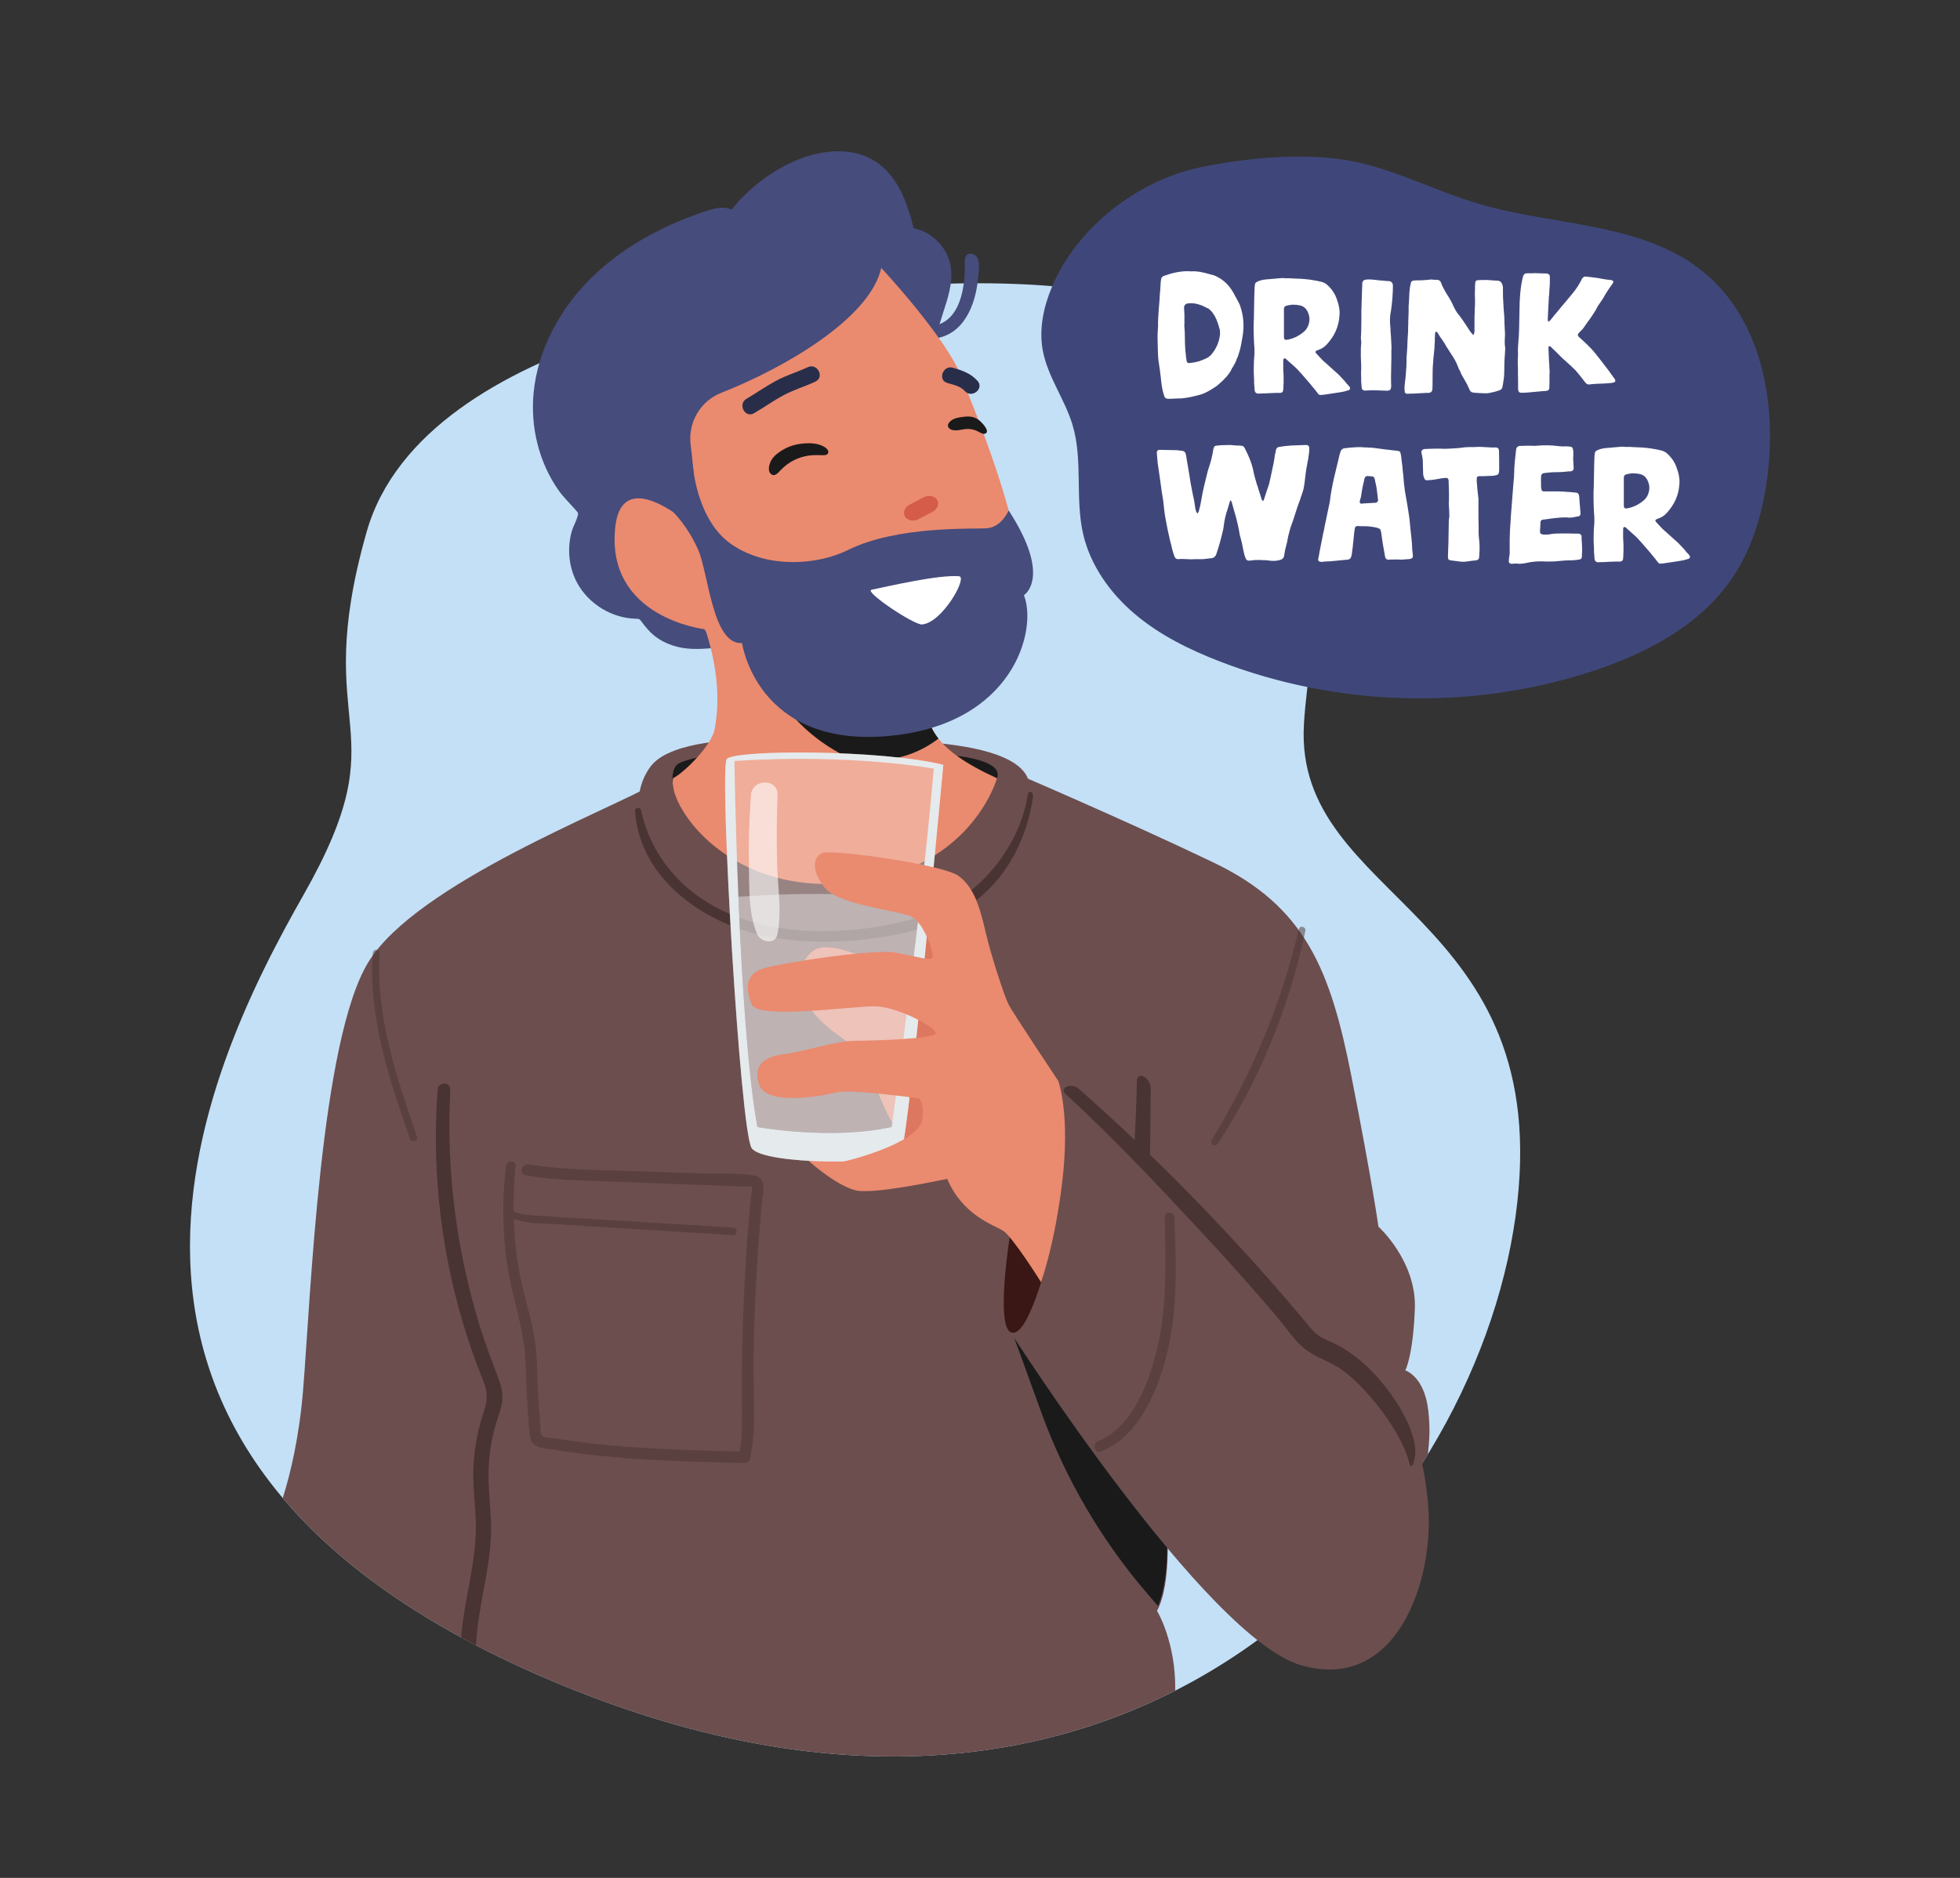 <svg xmlns="http://www.w3.org/2000/svg" enable-background="new 0 0 2086.955 2000" viewBox="0 0 2086.955 2000"><rect x="0" y="0" width="2086.955" height="2000" fill="#333333" stroke="none"/><path fill="#c4e0f7" d="M856.684,313.603c0,0-404.802,35.944-466.391,253.178
				c-61.589,217.234,37.387,202.498-67.266,386.585S12.01,1560.991,611.522,1799.99s956.773-177.883,1002.176-504.399
				c45.403-326.516-236.247-334.579-225.321-524.07C1399.303,582.031,1548.228,232.864,856.684,313.603z"/><path fill="#6c4e4e" d="M1496.287,1459.496c0,0,8.164-14.286,10.205-65.309c2.041-51.023-38.778-87.76-38.778-87.76
					s-6.123-44.9-28.573-159.192c-22.45-114.292-48.982-181.642-146.946-228.583c-97.964-46.941-222.46-100.005-222.46-100.005
					s-328.588-10.205-373.488,16.327c-44.9,26.532-253.074,106.128-304.097,189.806c-51.023,83.678-61.228,355.12-69.391,455.125
					c-4.08,49.986-13.26,88.755-21.677,115.541c63.423,75.182,162.324,145.497,310.44,204.545
					c261.164,104.115,476.346,83.751,639.811,0.622c0.841-51.799-19.345-84.981-19.345-84.981
					c16.327-30.614,10.205-93.882,10.205-93.882l138.79,91.686c56.166-48.416,102.769-104.846,139.398-164.617
					c1.318-14.128,2.784-24.98,0.397-46.463C1516.697,1465.618,1496.287,1459.496,1496.287,1459.496z"/><path fill="#4a3333" d="M510.754,1411.963c-11.656-37.612-20.053-76.182-25.502-115.174
					c-6.299-45.077-8.087-90.858-5.832-136.302c0.431-8.697-12.836-8.569-13.457,0c-5.663,78.141,1.81,156.759,22.398,232.374
					c5.254,19.294,11.322,38.365,18.196,57.143c3.13,8.551,6.81,16.935,9.735,25.556c3.483,10.266,2.003,18.359-1.321,28.433
					c-6.252,18.951-10.03,38.584-10.873,58.54c-0.839,19.842,2.029,39.514,2.537,59.318c1.062,41.356-12.568,81.101-15.568,122.068
					c5.143,2.801,10.361,5.586,15.672,8.351c1.887-38.245,13.717-75.148,15.88-113.375c1.155-20.406-1.741-40.625-2.373-60.988
					c-0.637-20.524,1.782-40.935,7.517-60.666c2.452-8.435,6.173-16.714,7.014-25.536c0.841-8.82-1.562-17.131-4.669-25.295
					C523.249,1448.377,516.469,1430.405,510.754,1411.963z"/><path fill="#4a3333" d="M443.992,1210.577c-21.864-63.131-43.728-127.884-39.853-195.639
					c0.264-4.626-6.853-4.577-7.175,0c-4.809,68.326,17.394,134.09,39.463,197.724
					C438.071,1217.402,445.651,1215.366,443.992,1210.577z" opacity=".5"/><path fill="#4a3333" d="M1383.025,989.592c-18.939,80.149-50.162,154.314-92.875,224.651
					c-2.522,4.153,3.838,7.789,6.471,3.782c44.745-68.076,76.637-146.862,93.292-226.535
					C1390.847,987.021,1384.088,985.092,1383.025,989.592z" opacity=".5"/><path fill="#4a3333" d="M1210.559,1151.317c-0.945,50.784-5.79,109.76-5.314,160.553c0.106,11.27,17.013,11.206,17.459,0
					c2.023-50.757,1.959-101.603,2.562-152.395C1225.404,1147.923,1210.773,1139.771,1210.559,1151.317z"/><path fill="#4a3333" d="M803.03,1252.006c-17.486-2.979-36.917-1.472-54.647-2.131
					c-18.907-0.703-37.814-1.406-56.721-2.11c-42.712-1.588-86.39-0.829-128.674-7.644c-7.679-1.238-10.984,10.514-3.243,11.762
					c32.885,5.3,66.288,5.639,99.504,6.874c35.113,1.306,70.226,2.612,105.339,3.918c8.778,0.326,17.556,0.653,26.335,0.979
					c1.671,0.062,9.464-0.304,9.932,0.274c0.675,0.834-1.191,9.961-1.374,11.87c-1.652,17.298-3.09,34.618-4.316,51.951
					c-2.499,35.335-4.114,70.732-4.845,106.147c-0.399,19.378-0.535,38.762-0.404,58.144c0.12,17.971,0.872,36.022-2.198,53.769
					c-66.775-1.541-133.89-3.22-199.886-14.339c-2.488-0.419-8.133-0.292-10.152-1.853c-2.626-2.03-2.042-7.749-2.275-10.634
					c-0.666-8.233-1.311-16.467-1.858-24.709c-1.081-16.277-1.227-32.575-2.102-48.857c-1.67-31.073-12.849-59.998-18.404-90.406
					c-3.44-18.827-5.407-37.891-6.028-57.002c13.821,5.663,31.668,4.83,45.745,5.783c20.652,1.398,41.318,2.609,61.977,3.911
					c41.916,2.641,83.837,5.204,125.757,7.786c5.185,0.319,5.167-7.751,0-8.068c-39.257-2.406-78.512-4.839-117.772-7.189
					c-19.296-1.155-38.592-2.309-57.888-3.465c-9.409-0.563-18.824-1.071-28.224-1.779c-9.818-0.739-20.656-0.659-29.769-4.821
					c-0.214-16.117,0.511-32.251,2.123-48.289c0.66-6.566-9.414-6.396-10.189,0c-4.152,34.306-3.858,68.736,0.91,102.966
					c4.898,35.164,18.292,68.703,19.819,104.28c0.728,16.967,1.102,33.908,2.301,50.855c0.625,8.841,1.034,17.8,2.076,26.604
					c0.556,4.692,1.267,8.834,5.11,11.995c4.699,3.863,11.828,3.986,17.577,4.94c9.046,1.502,18.12,2.826,27.211,4.02
					c17.764,2.334,35.598,4.104,53.462,5.467c41.755,3.184,83.634,4.154,125.486,5.12c2.536,0.059,5.337-1.923,5.881-4.477
					c7.288-34.239,3.183-70.923,3.668-105.715c0.523-37.424,2.042-74.835,4.539-112.179c1.248-18.672,2.748-37.328,4.489-55.961
					C812.266,1269.474,817.065,1254.398,803.03,1252.006z" opacity=".5"/><path fill="#1a1a1a" d="M1316.687,1598.278l-118.374-155.11L1079.94,1424.8l28.739,79.25
					c25.531,70.402,63.583,135.607,112.319,192.466l12.011,14.013c13.798-31.827,9.184-88.78,9.184-88.78l43.383,28.66
					L1316.687,1598.278z"/><path fill="#6c4e4e" d="M790.129,788.033c0,0-73.473,0-95.923,26.532c-22.45,26.532-26.532,87.76,42.859,140.823
					c69.391,53.064,204.092,40.818,255.115,22.45c34.027-12.25,108.169-79.596,104.087-140.823
					c-4.082-61.228-212.256-46.941-212.256-46.941L790.129,788.033z"/><path fill="#1a1a1a" d="M717.445,841.671c0,0-4.87-18.943,3.293-27.106c8.164-8.164,71.432-16.327,71.432-16.327
					l220.419,6.123c0,0,57.146,4.082,48.982,24.491c-6.476,16.191-71.432,42.859-71.432,42.859L717.445,841.671z"/><path fill="#464c7b" d="M993.026,347.098c3.427-0.473,6.786-1.44,9.898-2.959c12.645-6.17,18.749-20.029,21.672-33.063
					c1.674-7.465,2.445-15.123,2.679-22.761c0.176-5.734-2.502-19.553,7.494-18.013c10.835,1.669,7.3,19.417,6.583,26.785
					c-2.716,27.889-15.284,60.072-47.018,63.53C985.605,361.568,984.403,348.288,993.026,347.098z"/><path fill="#464c7b" d="M994.828,382.852c0.066-5.692-0.236-11.642,0.65-16.677c1.869-10.625,4.865-21.029,8.148-31.293
						c5.393-16.861,11.699-34.402,8.591-51.829c-3.491-19.578-19.857-36.203-39.377-40.004
						c-6.589-26.848-16.808-55.155-39.779-70.535c-27.141-18.172-64.193-12.521-93.466,1.969
						c-23.453,11.609-44.334,28.379-60.73,48.774c-8.138-3.985-17.834-1.49-26.442,1.338
						c-44.863,14.739-87.787,37.279-121.647,70.193c-33.86,32.915-58.153,76.798-62.629,123.807
						c-3.439,36.115,5.624,73.828,26.597,103.597c5.239,7.436,11.637,13.425,17.533,20.239c3.967,4.585,3.838,3.753,2.08,9.412
						c-1.462,4.705-4.143,9.029-5.51,13.857c-5.085,17.961-3.381,37.93,5.374,54.488c12.142,22.963,37.349,38.412,63.321,38.808
						c1.044,0.016,2.134,0.019,3.066,0.491c0.932,0.472,1.581,1.348,2.195,2.194c9.274,12.783,17.891,20.517,33.26,25.7
						c14.818,4.997,28.536,3.924,43.743,2.88c25.456-4.564,48.352-18.282,69.043-33.798c29.593-22.192,60.481-48.93,71.631-84.775
						c6.513-20.937,20.911-41.192,30.958-60.682c11.175-21.679,22.15-43.461,33.001-65.303c4.326-8.706,8.437-17.527,13.062-26.083
						c4.242-7.848,13.365-16.8,15.946-25.035C994.528,391.133,994.779,387.063,994.828,382.852z"/><path fill="#ea8a6f" d="M760.842,776.964c-3.368,17.191-32.301,45.874-44.186,51.887
						c-6.123,26.532,53.129,119.57,177.56,112.251c138.783-8.164,167.355-112.251,167.355-112.251
						c-67.35-30.614-79.764-57.678-74.911-96.762c-3.175-0.751-7.114-2.475-12.135-5.813
						c-31.149-20.682-76.019-49.912-118.595-77.528c-63.638-41.142-148.09-66.563-148.09-66.563S779.282,682.831,760.842,776.964z"/><path fill="#1a1a1a" d="M898.298,804.36c18.564,9.378,64.926,10.156,100.954-17.753
					c-12.865-16.334-15.173-33.725-12.592-54.518c-3.175-0.751-7.113-2.475-12.135-5.813l-159.688-6.066
					C814.836,720.211,839.1,774.46,898.298,804.36z"/><path fill="#ea8a6f" d="M1024.277,402.74c9.388,25.445,86.178,200.422,61.202,277.215
								c-13.199,40.581-62.484,69.321-97.523,79.652c-107.894,31.814-189.705-21.212-238.01-89.519
								c0,0-105.058-12.09-94.862-108.471c7.495-70.853,85.562,2.37,85.562,2.37s1.479-36.074-5.294-90.387
								c-2.958-23.721,10.403-46.496,32.647-55.25c67.136-26.421,158.294-79.145,170.363-133.022
								C938.362,285.328,1008.882,361.012,1024.277,402.74z"/><path fill="#d45c48" d="M997.805,532.37c-2.577-4.134-9.18-5.466-14.307-2.758c-5.046,2.664-10.093,5.33-15.138,7.995
								c-5.108,2.698-7.311,8.432-4.707,12.611c2.577,4.134,9.18,5.466,14.307,2.758c5.045-2.664,10.091-5.329,15.138-7.995
								C998.206,542.284,1000.409,536.549,997.805,532.37z"/><path fill="#282e4a" d="M860.116,391.07c-11.029,5.165-22.762,8.565-33.518,14.333
								c-10.914,5.852-21.063,13.052-31.738,19.315c-9.629,5.648-1.652,21.062,8.061,15.365
								c10.668-6.258,20.807-13.506,31.737-19.316c10.775-5.727,22.489-9.167,33.518-14.333
								C878.331,401.679,870.278,386.31,860.116,391.07z"/><path fill="#282e4a" d="M1040.795,405.616c-7.287-8.012-15.962-11.023-26.078-13.973
								c-10.628-3.099-16.707,13.127-5.969,16.258c6.695,1.953,13.715,3.258,18.591,8.618
								C1034.814,424.741,1048.3,413.869,1040.795,405.616z"/><path fill="#464c7b" d="M1074.012,543.615c0,0-7.383,17.839-23.126,18.981s-95.662-2.866-148.323,23.345
							c-31.597,15.727-85.114,20.137-123.312-5.95c-38.198-26.088-41.573-85.322-41.573-85.322l-20.74,50.801
							c0,0,15.257,14.662,26.399,39.919c11.141,25.257,15.294,101.757,46.779,99.473c0,0,15.536,111.514,155.663,99.023
							c133.185-11.872,159.144-112.798,144.462-150.008C1090.241,633.876,1120.627,615.537,1074.012,543.615z"/><path fill="#fff" d="M927.983,628.112c21.364-4.479,71.551-16.113,93.2-14.396
							c9.526,0.756-17.985,49.77-39.451,51.347C973.065,665.701,919.636,629.862,927.983,628.112z"/><path fill="#1a1a1a" d="M867.975,472.577c-2.596-0.424-5.25-0.564-7.877-0.497c-9.671,0.248-18.466,2.161-26.768,7.14
						c-4.443,2.665-8.743,5.835-11.563,10.182c-2.369,3.652-4.876,11.149-1.329,14.944c4.184,4.477,8.473-1.229,11.292-4.149
						c7.659-7.933,17.927-13.284,28.845-14.897c4.566-0.675,9.189-0.704,13.792-0.523c2.26,0.089,6.445,0.431,7.443-2.287
						c1.188-3.238-3.075-6.143-5.433-7.302C873.729,473.888,870.889,473.054,867.975,472.577z"/><path fill="#1a1a1a" d="M1042.449,447.509c-5.861-4.501-11.287-4.324-18.159-3.394
						c-5.329,0.721-11.778,2.056-14.517,7.273c-1.417,2.699,0.73,5.358,3.131,6.233c5.301,1.932,11.374-0.556,16.754-0.766
						c3.244-0.126,6.345,0.495,9.393,1.566c2.339,0.822,7.102,4.345,9.536,3.58C1055.498,459.827,1044.86,449.36,1042.449,447.509z"/><path fill="#4a3333" d="M1094.226,847.22c-5.537,34.991-24.84,68.259-50.812,92.94
					c-25.235,23.981-58.705,36.93-92.347,43.796c-68.718,14.026-151.831,12.191-210.199-31.189
					c-29.572-21.979-50.796-53.839-58.34-90.022c-0.741-3.556-6.636-2.808-6.389,0.865c4.976,73.941,75.974,121.598,143.113,134.157
					c39.032,7.301,79.654,6.312,118.81,0.417c36.019-5.423,72.268-16.712,101.365-39.309c34.27-26.615,54.053-66.904,60.389-109.295
					C1100.811,842.915,1095.297,840.456,1094.226,847.22z"/><g><path fill="#6c4e4e" d="M1075.858,1418.677c0,0,208.174,326.547,310.22,355.12
					c102.046,28.573,140.823-91.841,134.701-169.396c-6.123-77.555-34.695-151.028-114.292-173.478c0,0-8.164-10.205-55.105-61.228
					c-46.941-51.023-230.624-226.63-234.706-228.627C1112.594,1139.071,1075.858,1418.677,1075.858,1418.677z"/><path fill="#3a1714" d="M1075.858,1312.55c0,0-15.957,97.263,0,106.128c18.368,10.205,40.818-81.637,40.818-81.637
					L1075.858,1312.55z"/><path fill="#dd775f" d="M1021.881,1048.197c-9.233-3.165-18.812-5.176-28.299-7.469
					c-28.687-6.936-56.658-16.501-84.722-25.638c-9.661-3.145-19.542-6.274-29.701-6.192c-3.202,0.026-6.445,0.385-9.42,1.57
					c-3.486,1.39-6.459,3.866-8.898,6.718c-9.107,10.645-10.74,26.334-6.61,39.721c4.129,13.386,13.31,24.703,23.763,34.029
					c10.453,9.327,22.278,16.962,33.435,25.432c4.473,3.396,8.93,7.025,11.892,11.797c3.017,4.86,4.28,10.569,5.721,16.105
					c3.807,14.621,9.191,28.831,16.027,42.304c7.823,15.417,19.881,31.35,37.095,32.955c13.085,1.219,25.405-6.404,35.02-15.362
					c14.289-13.311,24.956-29.962,35.466-46.421c6.408-10.036,12.855-20.146,17.281-31.201c5.443-13.595,11.432-33.856,0.974-46.163
					C1058.321,1065.576,1040.122,1054.451,1021.881,1048.197z"/><polygon fill="#dd775f" points="985.657 972.056 954.113 1230.421 1012.589 1212.545 1039.121 1067.639"/><path fill="#ea8a6f" d="M859.52,1234.995c0,0,28.573,26.532,51.023,32.655c22.45,6.123,126.537-18.368,126.537-18.368
					l-8.164-57.146l-81.637,32.655L859.52,1234.995z"/><path fill="#fff" d="M773.802,808.442c-8.164,10.205,14.286,395.938,26.532,414.307
						c12.245,18.368,151.028,18.368,159.192,4.082c8.164-14.286,44.9-412.266,44.9-412.266
						C939.116,798.238,781.965,798.238,773.802,808.442z" opacity=".3"/><path fill="#e5eaec" d="M773.802,808.442c-8.164,10.205,14.286,395.938,26.532,414.307
						c12.245,18.368,151.028,18.368,159.192,4.082c8.164-14.286,44.9-412.266,44.9-412.266
						C939.116,798.238,781.965,798.238,773.802,808.442z M949.321,1200.299c-65.31,14.286-142.865,0-142.865,0
						c-20.409-112.251-24.491-389.816-24.491-389.816c124.496-8.164,212.256,8.164,212.256,8.164
						C981.976,965.593,949.321,1200.299,949.321,1200.299z"/><path fill="#f7f7f7" d="M786.212,955.071c3.517,85.16,9.703,187.246,20.245,245.228c0,0,77.555,14.286,142.865,0
						c0,0,16.247-116.776,30.118-237.158C927.476,946.05,809.951,953.374,786.212,955.071z" opacity=".4"/><path fill="#fff" d="M827.52,921.305c-0.721-24.771-0.628-49.597,0.374-74.358c0.742-18.338-27.01-18.013-28.318,0
						c-1.797,24.768-2.655,49.526-2.157,74.358c0.484,24.105-0.68,50.624,8.596,73.225c3.753,9.143,19.547,12.309,21.894,0
						C832.504,970.441,828.228,945.657,827.52,921.305z" opacity=".6"/><path fill="#ea8a6f" d="M898.509,1237.083c0,0,79.384-18.416,83.466-44.948c2.259-14.685-2.041-22.45-4.082-22.45
					c-2.041,0-71.432-10.205-87.759-6.123c-16.327,4.082-73.473,14.286-81.637-8.164c-8.164-22.45,8.164-30.614,26.532-32.655
					c18.368-2.041,55.105-14.287,75.514-14.287c20.409,0,85.719-2.041,85.719-8.164s-40.818-28.573-65.31-28.573
					c-24.491,0-124.496,14.286-130.619-2.041c-6.123-16.328-8.164-32.655,14.286-38.777c22.45-6.123,116.333-20.409,138.783-16.327
					c22.45,4.082,34.696,8.164,38.778,6.123c4.082-2.041-8.164-38.777-22.45-44.9c-14.286-6.123-77.555-12.245-91.841-30.614
					c-14.286-18.368-12.245-32.655-2.041-36.737c10.205-4.082,128.578,12.246,144.905,24.491
					c16.327,12.245,22.45,32.655,28.573,59.187c6.123,26.532,20.409,69.391,24.491,77.555c4.082,8.164,53.064,81.637,53.064,81.637
					s12.954,34.977,4.082,108.169c-8.164,67.351-22.45,106.128-22.45,106.128s-30.614-48.982-40.818-55.105
					c-10.204-6.123-42.859-16.327-59.187-55.105C1008.508,1255.404,917.089,1257.541,898.509,1237.083z"/><path fill="#4a3333" d="M1506.492,1539.092c-4.933-28.256-26.542-58.817-46.452-79.278
					c-9.637-9.904-20.752-18.639-32.726-25.547c-6.301-3.635-13.031-6.175-19.495-9.44c-8.117-4.1-13.079-11.367-18.8-18.205
					c-46.819-55.954-96.417-109.589-148.24-160.939c-29.757-29.484-60.448-58.005-91.779-85.808
					c-8.132-7.216-22.064-1.683-13.954,5.729c52.444,47.927,104.953,104.264,153.248,156.372
					c24.159,26.067,47.69,52.702,70.765,79.733c10.276,12.038,19.987,27.809,33.051,36.932c11.785,8.23,26.014,12.244,37.792,20.944
					c26.777,19.777,62.571,65.919,70.469,97.876C1503.367,1569.591,1508.575,1551.023,1506.492,1539.092z"/><path fill="#4a3333" d="M1250.405,1296.41c-0.291-6.55-10.394-6.618-10.236,0c1.087,45.782,2.706,92.393-7.494,137.365
					c-8.193,36.12-25.935,85.865-63.384,101.076c-6.639,2.697-3.839,13.595,3.014,10.932c38.915-15.124,58.855-61.149,68.897-98.79
					C1254.298,1397.904,1252.644,1346.692,1250.405,1296.41z" opacity=".5"/></g><g><path fill="#3f477a" d="M1814.742,290.479c-65.038-53.906-158.742-49.542-239.807-73.297
				c-44.117-12.928-85.5-34.705-130.406-44.549c-50.519-11.075-116.784-4.869-167.241,5.759
				c-66.37,13.979-131.103,64.447-157.402,127.639c-8.703,20.912-13.637,44.013-9.729,66.324
				c5.003,28.556,23.745,52.831,31.98,80.627c11.028,37.222,2.469,77.768,11.132,115.61c7.716,33.702,28.906,63.307,55.335,85.597
				c26.429,22.29,57.926,37.805,90.177,50.262c125.445,48.453,267.597,52.33,395.496,10.785
				c58.405-18.971,116.24-49.195,150.536-100.134c22.521-33.45,33.293-73.612,37.778-113.686
				C1891.157,424.889,1874.029,339.619,1814.742,290.479z"/><path fill="#fff" d="M1290.54,292.697l2.203,0.552l2.02,0.918l1.836,0.918c4.161,2.203,7.832,5.08,11.017,8.629
				c2.569,2.938,4.957,6.55,7.16,10.833l3.489,6.426c1.346,2.327,2.264,4.53,2.755,6.609c2.323,6.857,3.304,14.386,2.936,22.585
				c-0.122,3.062-0.49,6.183-1.101,9.365l-0.367,1.836c-0.124,0.857-0.246,1.592-0.367,2.203l-0.733,4.039
				c-0.615,3.43-1.716,7.409-3.306,11.935l-1.285,2.938l-1.103,2.938c-0.489,0.857-1.042,1.898-1.653,3.121l-0.733,1.285
				l-0.735,1.285l-0.368,0.367l-0.367,0.735c-1.224,2.816-3.184,5.815-5.874,8.997l-1.837,1.836l-1.836,2.02l-4.039,3.671
				c-1.592,1.592-3.919,3.306-6.977,5.141l-3.673,2.203l-3.856,2.02c-1.836,1.1-5.632,2.323-11.383,3.671
				c-4.654,1.222-9.671,2.081-15.056,2.571h-3.49l-3.304,0.185l-3.488,0.183h-3.305c-2.083,0-3.428-0.918-4.039-2.753
				c-0.248-0.735-0.43-1.348-0.552-1.836l-0.183-0.92l-0.367-0.918c-1.103-4.159-1.899-8.934-2.388-14.321
				c-0.122-0.735-0.245-1.957-0.365-3.673l-0.367-2.018l-0.185-2.388c-0.613-3.915-1.164-7.649-1.653-11.2
				c-0.122-1.344-0.307-3.121-0.55-5.324l-0.183-5.326c-0.248-8.812-0.368-13.891-0.368-15.239l0.183-5.509l0.368-5.509v-1.1
				c-0.124-3.673,0.122-9.302,0.735-16.892l0.735-8.997l0.55-8.997c0.244-1.714,0.427-3.978,0.55-6.794
				c0.122-3.058,0.305-5.324,0.55-6.794c0.122-2.323,1.346-3.856,3.673-4.591l2.938-0.918l2.754-0.918
				c8.323-2.447,16.035-3.365,23.136-2.754c4.65-0.487,11.261,0.551,19.83,3.121L1290.54,292.697z M1261.163,345.578h-0.185
				c0.487,5.265,0.735,11.998,0.735,20.197c0.12,2.083,0.244,4.286,0.367,6.611c0.244,2.936,0.55,5.937,0.918,8.997l0.551,3.304
				c0.367,1.47,1.285,2.144,2.753,2.02l2.755-0.367l2.571-0.367c2.447-0.487,4.224-0.918,5.324-1.285l5.141-2.02
				c3.793-1.468,6.487-3.304,8.079-5.507c5.017-6.12,7.955-12.973,8.812-20.565c0.246-3.549-0.063-6.12-0.918-7.712l-0.55-2.203
				l-0.735-2.203c-1.836-5.876-4.469-10.526-7.895-13.956l-1.285-1.101c-0.491-0.611-1.042-0.979-1.653-1.103l-2.02-0.918
				l-1.836-0.918c-1.468-0.735-2.753-1.285-3.856-1.653c-4.654-1.712-9.18-2.264-13.586-1.653c-2.818,0.615-4.103,2.327-3.856,5.141
				v0.368c0,0.368,0.12,2.51,0.368,6.427V345.578z"/><path fill="#fff" d="M1366.37,393.317c0,1.102,0.061,2.266,0.185,3.488c0.12,1.103,0.183,2.268,0.183,3.488v6.979
				l-0.183,4.406c0,1.592-0.063,2.694-0.185,3.306c0,2.081-1.042,3.245-3.121,3.488h-5.691l-3.121,0.183h-2.388l-2.571,0.185
				l-2.938,0.183h-2.571c-1.716,0.12-3.06,0.183-4.039,0.183c-2.451,0-3.795-1.285-4.041-3.856c-0.122-1.712-0.307-4.159-0.55-7.344
				v-3.489l-0.183-3.671l-0.185-3.673v-3.671c0-6.611,0.244-12.055,0.735-16.341v-6.427c0-0.244-0.124-1.714-0.367-4.406
				c-0.613-11.753-0.674-21.237-0.183-28.462v-1.651l0.368-20.565c0-0.611,0.12-3.978,0.366-10.1l0.367-2.571
				c0.122-1.344,0.918-2.323,2.388-2.938c2.447-1.221,5.385-2.019,8.812-2.386l16.894-1.47h2.386l2.203,0.185h3.856
				c1.838,0,2.999,0.063,3.489,0.183c6.731,0.124,12.914,0.552,18.547,1.285c5.751,0.859,9.915,1.653,12.486,2.388
				c2.079,0.613,3.791,1.468,5.139,2.57c4.776,4.039,8.264,8.875,10.467,14.506c2.814,7.344,3.915,13.71,3.304,19.095
				c-0.733,11.263-5.204,21.363-13.403,30.295c-2.449,2.818-5.692,4.898-9.73,6.244c-1.592,0.489-2.388,1.101-2.388,1.835
				c-0.124,0.492,0.367,1.285,1.47,2.388l5.691,6.059c1.222,1.224,2.571,2.449,4.039,3.671c0.979,0.859,2.203,1.96,3.673,3.306
				c1.344,1.103,3.182,2.753,5.509,4.958c2.571,2.203,4.343,3.854,5.324,4.956c0.487,0.491,2.203,2.327,5.141,5.509l2.386,2.938
				l2.571,2.754l0.552,0.735c0.855,1.592,0.55,2.754-0.918,3.488l-5.141,1.468c-1.594,0.368-5.265,0.983-11.017,1.838l-11.2,1.651
				h-1.103l-1.101,0.185c-1.47,0.244-2.633-0.367-3.488-1.836c-0.859-1.102-1.653-2.14-2.388-3.123
				c-1.224-1.468-2.386-2.873-3.488-4.221c-2.571-3.182-4.591-5.57-6.059-7.162c-3.551-4.161-6.857-7.895-9.915-11.2l-2.938-2.755
				l-3.121-2.753l-5.141-4.591l-0.55-0.55l-0.735-0.55c-0.491-0.244-0.981-0.304-1.47-0.185c-0.613,0.248-0.918,1.165-0.918,2.755
				V393.317z M1367.105,329.421v29.745c0,2.083,1.04,3.001,3.121,2.753c0.244,0,0.429-0.059,0.552-0.183h0.365
				c5.876-1.102,11.322-3.673,16.342-7.712c2.205-1.714,3.856-3.732,4.958-6.059c2.447-5.385,2.447-10.65,0-15.791
				c-1.836-3.915-4.713-6.242-8.63-6.977c-0.615-0.12-1.777-0.305-3.488-0.55h-1.836l-2.02-0.185
				c-1.959,0.124-4.162,0.492-6.611,1.103C1367.899,326.054,1366.981,327.34,1367.105,329.421z"/><path fill="#fff" d="M1449.363,393.134v-4.224l-0.185-4.406l-0.183-4.224v-9.365l0.183-2.386l0.185-2.388
				c0.12-0.735,0.12-1.529,0-2.386c0-0.611-0.063-1.346-0.185-2.205c-0.246-1.101-0.246-2.506,0-4.221l0.185-4.224l0.183-10.833
				v-10.835l0.735-22.951l0.183-3.488v-3.306c0.244-1.955,1.163-3.182,2.755-3.671l0.918-0.185h0.735l0.733-0.183h0.368
				c3.182-0.12,7.405,0.183,12.67,0.918c0.365,0.124,0.977,0.183,1.836,0.183h1.101l1.285,0.185l2.02,0.183l2.02,0.185h1.1
				c3.306,0,5.02,1.653,5.141,4.957c0,7.96-0.674,16.772-2.018,26.441c-1.226,5.387-1.47,11.2-0.735,17.442l0.183,1.837v2.019
				l0.552,7.344l0.365,7.529c0.246,1.716,0.246,3.98,0,6.794v7.712c-0.245,11.751-0.365,18.301-0.365,19.645
				c0,5.141,0.059,8.386,0.183,9.732c0,2.203-0.367,3.671-1.102,4.406c-0.733,0.735-2.142,1.042-4.222,0.918l-11.017-0.368h-5.324
				l-5.326,0.185c-0.367,0.246-0.857,0.246-1.468,0c-1.836-0.244-2.818-1.222-2.938-2.938l-0.55-6.427v-4.591l-0.185-4.589
				L1449.363,393.134z"/><path fill="#fff" d="M1527.948,357.513c-0.124,0.735-0.185,1.898-0.185,3.488v2.203l-0.183,2.755
				c-0.124,3.551-0.307,6.366-0.552,8.445l-0.733,6.794l-0.735,10.1c-0.124,2.203-0.183,6.916-0.183,14.136
				c0,4.408-0.063,7.285-0.185,8.63c0,2.694-1.409,4.164-4.223,4.408h-2.936l-13.588,0.733h-2.938l-2.938,0.185
				c-1.959,0-2.936-0.979-2.936-2.938c-0.248-2.079-0.248-4.161,0-6.242l0.55-4.776l0.55-4.957c0.12-1.59,0.244-3.365,0.367-5.324
				l0.183-2.205l0.185-2.018v-2.203c0-0.979,0.059-1.897,0.183-2.755v-4.957l0.735-10.283c0.244-5.629,0.367-8.751,0.367-9.365
				c0.244-2.447,0.426-5.202,0.55-8.262v-4.041l0.183-4.222v-2.755l0.367-9.547v-6.609c0.244-2.081,0.429-5.02,0.552-8.815
				c0.12-3.549,0.303-6.427,0.55-8.63c0.244-2.203,0.67-4.591,1.285-7.162c0.368-1.712,1.529-2.57,3.489-2.57l3.121-0.183h3.121
				l3.49-0.183l3.304-0.185l3.488-0.367c1.346-0.244,2.507-0.244,3.49,0l2.203,0.185h2.018c2.081,0,3.549,0.981,4.408,2.938
				l0.733,2.203l0.552,1.101l0.365,0.918l2.571,4.774c0.855,1.594,1.775,3.123,2.755,4.591c2.571,3.919,4.711,7.897,6.427,11.935
				c1.468,3.06,2.814,5.387,4.039,6.977c3.182,3.795,7.405,9.856,12.67,18.177l0.918,1.285l1.1,1.47
				c0.122,0.246,0.855,1.042,2.203,2.386c0.489-0.487,0.796-1.038,0.92-1.653l0.183-0.918v-0.55l0.183-0.735v-15.056l0.185-4.589
				c0-2.814,0.12-5.814,0.368-8.997v-5.326l-0.185-5.141v-2.203c0-0.977,0.061-1.897,0.185-2.753v-4.774l0.183-1.285v-1.103
				c0-2.079,0.918-3.182,2.753-3.304c1.223-0.122,3.978-0.185,8.264-0.185h2.386l1.47,0.185h1.285l4.039,0.366l4.039,0.185
				c2.081,0.246,3.49,1.285,4.224,3.121c0.487,0.859,0.855,2.083,1.102,3.673v4.039c0,4.654,0.059,7.651,0.183,8.997l0.735,12.668
				c0.244,1.838,0.426,4.041,0.55,6.611l0.185,6.794l0.365,7.527c0.246,2.818,0.246,5.324,0,7.529
				c-0.245,4.406-0.122,7.834,0.368,10.281v1.653l-0.368,6.244l-0.365,5.141l-0.185,5.324v4.591l-0.183,4.589v1.653l-0.185,1.838
				l-0.367,3.304l-0.366,2.02l-0.185,1.835l-0.733,3.673c-0.124,1.592-1.042,2.754-2.755,3.488
				c-4.039,1.468-8.447,2.571-13.221,3.306h-3.856l-7.527-0.367l-3.856-0.367c-1.716-0.244-2.938-1.162-3.673-2.755l-2.571-5.692
				l-5.692-10.098l-0.918-1.653l-0.55-1.653l-0.735-1.468l-0.918-1.653l-2.57-6.244l-1.468-2.938l-1.47-2.569l-7.895-12.303
				c-0.859-1.714-2.327-4.1-4.406-7.161l-2.388-3.304l-2.203-3.673c-0.491-0.855-1.224-1.468-2.203-1.836
				c-0.368,0.367-0.674,1.101-0.918,2.203V357.513z"/><path fill="#fff" d="M1650.046,341.722l0.918-0.918l3.673-4.589l4.039-4.776c2.938-3.671,5.629-6.914,8.08-9.73
				l8.262-9.915c3.425-4.161,6.548-9.058,9.365-14.689c0.979-1.714,2.14-2.571,3.488-2.571l2.02,0.183l2.02,0.183
				c5.996,0.615,11.994,1.533,17.992,2.755l4.959,0.55c3.182,0.368,3.793,1.836,1.836,4.406c-3.671,4.897-6.916,9.915-9.73,15.056
				l-1.838,2.756l-2.018,2.938c-1.47,1.96-2.634,3.919-3.488,5.874c-1.102,1.716-2.02,3.245-2.755,4.591
				c-1.224,1.836-2.386,3.551-3.488,5.141l-3.488,4.774l-3.306,4.774c-0.49,0.859-1.285,1.835-2.386,2.938l-1.47,1.468l-1.468,1.47
				c-1.592,1.592-1.592,3.121,0,4.589l2.938,2.571l2.753,2.571c5.385,5.021,9.485,9.365,12.303,13.038l6.792,8.63l6.611,8.63
				l5.509,7.712l0.367,0.368l0.183,0.365l0.367,0.368l0.183,0.368c1.346,2.203,0.796,3.488-1.653,3.856
				c-1.1,0.367-2.203,0.55-3.304,0.55l-4.774,0.367l-4.774,0.185c-4.041,0.122-7.224,0.307-9.549,0.55l-3.304,0.368
				c-1.47,0-2.756-0.672-3.856-2.02l-4.959-6.427l-5.141-6.242l-6.059-5.876l-2.571-2.203l-2.571-2.388
				c-0.857-0.733-1.775-1.529-2.753-2.386l-1.285-1.285l-1.103-1.103l-5.141-5.141c-2.449-2.447-4.162-4.1-5.141-4.957
				c-0.857-0.735-1.592-0.979-2.203-0.735l-0.183,0.55v0.552c-0.124,0.246-0.185,0.43-0.185,0.55c0,0.981,0.122,4.039,0.368,9.18
				l0.185,4.591l0.365,4.591v2.386l0.185,2.203c0.244,1.959,0.244,3.612,0,4.958v7.527l-0.185,7.529
				c-0.122,1.592-1.04,2.57-2.753,2.938c-2.938,0.245-4.591,0.366-4.957,0.366l-16.159,1.47c-0.857,0.124-2.938,0.183-6.244,0.183
				c-1.592,0-2.571-0.855-2.936-2.571c-0.124-0.243-0.185-0.918-0.185-2.018c0-7.712-0.063-12.67-0.183-14.873v-7.162
				c-0.124-1.344-0.185-2.753-0.185-4.222v-2.938l0.185-4.774c0.12-1.957,0.12-3.549,0-4.774c-0.124-3.182,0.183-8.751,0.918-16.709
				c0.244-5.629,0.368-8.814,0.368-9.547l0.367-18.547l0.183-8.629c0.12-3.058,0.305-5.874,0.55-8.445
				c0.735-7.834,1.773-14.139,3.123-18.912c0.611-2.081,1.955-3.121,4.039-3.121h5.509c2.079-0.246,4.343-0.246,6.794,0l6.609,0.183
				c1.59,0,2.508,0.063,2.753,0.183c1.714,0.367,2.632,1.348,2.755,2.938v7.529l-0.185,3.488c-0.246,1.716-0.368,3.612-0.368,5.692
				l-0.183,2.753l-0.367,2.938v1.47l-0.735,13.586l-0.366,8.447c0,1.224,0.366,2.02,1.101,2.386L1650.046,341.722z"/><path fill="#fff" d="M1309.452,534.727l-0.185,0.367l-2.203,7.344c-1.959,5.509-3.304,11.324-4.039,17.444
				c-0.248,2.327-0.55,4.102-0.918,5.324c-2.327,10.039-4.715,18.486-7.162,25.339c-0.735,1.959-2.142,3.245-4.223,3.856
				l-6.427,0.735c-2.692,0.368-4.837,0.491-6.426,0.368h-4.774l-4.774,0.183l-4.406-0.183l-4.406-0.185h-2.388l-2.386,0.185
				c-1.959,0.124-3.306-0.735-4.041-2.571c-1.224-3.182-2.142-6.12-2.754-8.814l-0.918-4.039l-1.102-4.039l-1.285-5.876
				l-1.285-5.692c-0.857-4.041-1.592-7.834-2.203-11.385c-0.248-0.979-0.491-2.386-0.735-4.223l-0.367-2.571l-0.366-2.936
				l-0.552-4.959l-0.55-4.958c-1.103-6.362-2.142-13.403-3.121-21.115l-0.918-6.426l-0.92-6.242
				c-0.857-5.141-1.348-9.302-1.468-12.486c-0.246-2.938-0.368-4.528-0.368-4.774c-0.124-2.203,0.918-3.306,3.121-3.306
				l18.179,0.367l3.121,0.367l2.938,0.368c1.956,0.367,3.121,1.592,3.489,3.671c0.12,0.491,0.305,1.348,0.55,2.571l0.367,2.57
				l1.102,6.427l1.101,6.426c1.346,9.304,2.875,17.994,4.591,26.074c0.611,2.449,1.101,4.836,1.468,7.159l0.552,3.673l0.55,3.671
				l0.183,0.552l0.185,0.55l0.55,1.653c0.244,0.489,0.611,1.041,1.103,1.653c0.488-0.243,0.794-0.611,0.918-1.102l0.183-0.55
				l0.367-0.55c0.244-0.735,0.735-2.632,1.468-5.693l0.552-2.753l0.55-2.938c0.979-5.876,2.02-11.077,3.121-15.607l3.856-15.791
				c0.244-0.735,0.428-1.346,0.55-1.836c0.246-0.735,0.428-1.285,0.552-1.653c0.367-0.979,0.794-2.323,1.285-4.039l0.55-2.02
				l0.735-2.388l0.918-4.221l0.918-4.223c0.12-1.838,0.426-3.306,0.918-4.408c0.367-1.588,1.285-2.386,2.753-2.386
				c3.425-0.488,7.833-0.735,13.221-0.735h2.02c0.735,0,1.468,0.063,2.203,0.185l4.224,0.366H1319l2.203,0.185
				c1.958,0,3.306,0.798,4.039,2.386c0.49,0.859,1.531,3.001,3.123,6.426c2.691,5.633,4.711,11.448,6.059,17.444
				c0.487,3.062,1.712,7.836,3.671,14.321l0.367,1.102l0.55,1.468c0.367,1.103,0.672,2.144,0.92,3.121l1.836,5.693l1.653,5.324
				l1.101,1.653c0.611-0.244,0.979-0.611,1.103-1.102l0.183-0.55l0.185-0.55l2.753-8.447l0.185-0.55l0.183-0.55l0.55-1.653
				c0.979-2.325,1.958-5.813,2.938-10.467l3.489-16.525l0.735-4.223l0.55-4.039l0.735-3.121l0.55-2.938
				c0.611-1.837,1.773-2.814,3.488-2.938l6.244-0.918c2.814-0.244,4.894-0.428,6.242-0.552l15.241-0.55
				c2.938-0.244,4.343,1.102,4.223,4.041c0,2.325-0.368,5.815-1.103,10.465c-0.248,0.857-0.491,2.02-0.735,3.489l-0.368,2.203
				l-0.366,2.203l-0.735,3.856l-0.55,4.041l-0.735,5.874c-0.124,0.983-0.247,2.083-0.367,3.306l-0.183,1.285l-0.185,1.285
				c-0.49,3.919-1.348,7.344-2.571,10.282c-0.124,0.613-0.489,1.653-1.101,3.121l-0.552,2.02l-0.733,2.018l-1.285,3.49l-1.285,3.671
				l-4.774,14.689c-1.35,3.429-2.388,6.489-3.123,9.182c-0.489,1.592-1.042,3.734-1.653,6.427l-1.285,6.609l-0.918,3.671
				l-0.918,3.49l-0.368,2.018l-0.368,1.838c-0.245,1.348-0.428,2.51-0.55,3.488c-0.368,2.081-1.653,3.489-3.856,4.221
				c-3.795,1.226-7.957,1.47-12.486,0.735c-2.203-0.244-3.368-0.367-3.488-0.367h-2.203c-0.981,0-1.899-0.059-2.754-0.183h-4.776
				c-1.959,0-3.854,0.183-5.692,0.551c-2.203,0.247-3.612,0.124-4.223-0.367c-0.857-0.611-1.592-1.897-2.203-3.856l-0.55-1.651
				l-0.368-1.653c-0.246-0.855-0.489-1.896-0.735-3.123c-0.122-0.855-0.366-2.018-0.733-3.488l-0.368-1.836l-0.367-2.02
				l-0.918-3.671l-0.918-3.673c-0.491-1.101-0.798-2.447-0.918-4.039l-0.368-2.02l-0.367-2.02c-0.124-0.733-0.307-1.651-0.55-2.753
				l-0.368-1.653l-0.367-1.653l-0.735-2.936l-0.733-3.123l-4.408-15.424c-0.122-1.468-0.733-2.506-1.836-3.121
				c-0.246,0.491-0.43,0.918-0.55,1.285V534.727z"/><path fill="#fff" d="M1504.448,592.198c0,1.468-0.798,2.451-2.388,2.938c-0.735,0.246-1.531,0.368-2.386,0.368
				l-2.571,0.183l-5.509,0.367l-3.121-0.183h-3.123c-3.06,0-5.019,0.063-5.874,0.183c-2.818,0.367-4.408-0.855-4.774-3.673
				l-2.388-13.586l-1.653-11.568c-0.368-1.958-0.798-3.182-1.285-3.673c-0.613-0.609-1.836-1.161-3.671-1.651
				c-4.898-0.979-8.938-1.47-12.12-1.47c-3.919,0-6.49-0.059-7.71-0.183c-1.959-0.122-3.062,0.735-3.306,2.57l-0.55,3.671
				l-0.367,3.305c-0.124,1.224-0.248,2.51-0.368,3.856l-0.185,1.653l-0.183,1.653l-0.55,5.507l-0.735,5.509
				c-0.124,1.959-0.431,3.612-0.918,4.958c-0.613,1.96-1.959,3.001-4.039,3.121l-15.424,1.468c-1.716,0.248-3.673,0.367-5.876,0.367
				l-2.938,0.185l-3.121,0.367c-0.859,0-1.348-0.061-1.468-0.185c-1.838-0.244-2.571-1.285-2.205-3.121l0.735-3.488l0.55-3.488
				l4.041-20.382l0.368-1.468l0.365-1.653c0.246-1.59,0.49-2.938,0.735-4.039l1.47-6.979l3.856-18.36
				c0.12-0.611,0.303-1.773,0.55-3.488l0.368-3.306c1.468-9.18,3.241-17.871,5.324-26.074l4.223-17.627l0.368-1.468l0.55-1.653
				c0.735-2.814,2.57-4.282,5.509-4.406c8.812-0.979,15.056-1.285,18.727-0.918c0.49,0.124,1.285,0.183,2.388,0.183h1.653
				l1.836,0.185c2.203,0,4.16,0.122,5.876,0.366l11.016,1.47l12.853,1.468c1.835,0.124,3.121,0.552,3.856,1.285l0.185,0.552
				l0.183,0.733c0.244,0.735,0.426,1.533,0.55,2.388l1.47,12.118l0.367,4.406c0.244,2.203,0.426,3.736,0.55,4.591l0.735,8.812
				c0.366,3.062,0.733,5.939,1.1,8.63l1.285,7.346l1.285,7.345l1.468,9.363c0.489,2.695,0.855,5.693,1.102,8.997l0.55,5.509
				l0.552,5.509l0.733,6.427l0.552,6.609c0,2.451,0.059,3.98,0.183,4.591L1504.448,592.198z M1467.357,531.791l-0.183-0.185
				l-0.735-6.609l-0.918-6.611l-0.918-4.222l-0.918-4.223c-0.367-1.59-1.285-2.447-2.753-2.571l-2.388-0.185l-2.571-0.183
				c-1.348,0-2.327,0.735-2.938,2.203c-0.245,0.615-0.43,1.409-0.55,2.388l-0.55,2.386c-0.615,2.327-1.165,4.959-1.653,7.897
				l-1.285,7.895c-0.491,1.224-0.859,2.51-1.103,3.856c-0.368,2.083,0.487,3.001,2.571,2.753c0.611,0,0.979-0.059,1.103-0.183
				l13.036-0.735c1.836-0.244,2.753-1.344,2.753-3.306V531.791z"/><path fill="#fff" d="M1574.219,545.562c0,7.466,0.059,12.301,0.183,14.504v6.611c0,2.083,0.12,4.345,0.368,6.794
				c0.611,4.53,0.794,9.119,0.55,13.771c0,0.49-0.124,2.571-0.368,6.242c-0.122,1.959-1.224,3.062-3.304,3.306l-5.141,0.55
				l-5.141,0.735c-2.571,0.367-5.326,0.307-8.262-0.185l-4.224-0.55l-4.223-0.55c-1.959-0.122-2.938-1.285-2.938-3.488
				c0.244-6.855,0.367-10.711,0.367-11.568c0.12-0.855,0.183-2.692,0.183-5.509l0.368-20.38v-2.021l0.367-1.836
				c0.12-0.735,0.185-1.407,0.185-2.02v-1.47l-0.185-5.692l-0.367-5.691c0-2.323,0.061-3.793,0.185-4.406v-7.712
				c0-0.855-0.124-5.078-0.368-12.67c0-0.855-0.063-1.344-0.185-1.468c-0.366-1.222-1.101-1.836-2.203-1.836h-1.468l-1.47,0.183
				c-0.733,0-1.714,0.124-2.936,0.368c-4.654,0.981-9.06,1.592-13.221,1.836h-0.55l-0.735,0.185c-1.716,0-2.754-0.735-3.121-2.203
				c-0.859-1.714-1.285-3.734-1.285-6.061c0-1.22-0.124-5.75-0.368-13.586c-0.248-2.203-0.615-4.284-1.103-6.244v-0.183
				c-0.124-0.12-0.183-0.305-0.183-0.55c-0.615-2.814,0.67-4.344,3.856-4.591l5.324-0.183l5.326-0.185h4.774l4.589,0.185
				c2.571,0,5.693-0.122,9.365-0.367c1.836-0.122,3.732-0.244,5.692-0.368c2.571-0.243,5.141-0.55,7.712-0.918
				c1.346-0.122,4.406-0.185,9.182-0.185l3.671-0.183h3.856l9.915,0.55c1.836,0.124,3.673,0.124,5.509,0
				c2.323,0,3.549,1.165,3.671,3.488l0.185,9.915v11.385l-0.185,1.468c-0.246,2.083-1.285,3.186-3.121,3.306
				c-1.348,0.491-2.938,0.735-4.774,0.735l-10.282,0.365h-1.653c-0.733-0.12-1.348-0.12-1.836,0c-1.348,0.248-2.02,1.042-2.02,2.388
				v2.938c0.367,5.755,0.92,11.507,1.653,17.259c0.122,0.124,0.185,0.674,0.185,1.653V545.562z"/><path fill="#fff" d="M1675.573,497.822v1.101c-0.124,1.592-0.983,2.57-2.57,2.938
				c-0.615,0.124-1.592,0.185-2.938,0.185c-1.716,0.246-4.53,0.489-8.447,0.733l-8.445,0.185l-4.591,0.365l-4.774,0.552
				c-1.959,0.368-2.938,1.653-2.938,3.856c-0.124,2.327-0.124,4.713,0,7.16v2.938c0,0.859,0.12,1.901,0.367,3.121
				c0.12,1.47,0.918,2.268,2.386,2.388c0.611,0.124,1.164,0.124,1.653,0h10.283c4.161,0,6.855,0.063,8.079,0.183
				c4.894,0.248,9.608,0.615,14.138,1.103c2.203,0.124,3.426,1.409,3.671,3.856l1.103,14.321c0.244,2.203,0.367,3.551,0.367,4.041
				c0,1.716-0.798,2.754-2.388,3.121l-2.571,0.367l-2.386,0.55c-2.083,0.367-3.736,0.491-4.958,0.367h-0.918l-0.735-0.185h-1.651
				c-2.938-0.12-6.307,0.065-10.1,0.552l-5.141,0.55l-4.957,0.735l-4.591,0.55c-1.47,0.491-2.203,1.285-2.203,2.388
				c-0.248,3.919-0.367,6.059-0.367,6.424c-0.124,0.615-0.185,2.02-0.185,4.224c0,1.592,1.04,2.512,3.123,2.755
				c3.549,0.246,6.242,0.122,8.079-0.367c2.323-0.487,6.242-0.735,11.751-0.735h8.445l4.041,0.185h4.223
				c1.223,0,1.955,0.063,2.203,0.183c1.468,0.367,2.264,1.285,2.386,2.753v2.388l0.367,5.324l0.185,5.326
				c0.12,0.733,0.059,2.877-0.185,6.427v2.203c-0.245,1.716-1.1,2.694-2.57,2.938c-2.449,0.49-5.509,0.796-9.18,0.918h-3.306
				l-3.488,0.183l-6.059,0.55c-2.694,0.367-6.857,0.552-12.486,0.552c-8.079-0.611-15.424-0.122-22.033,1.468
				c-4.041,0.855-7.407,1.103-10.1,0.735c-0.733-0.248-1.592-0.248-2.571,0l-2.571,0.183c-2.449,0.122-3.612-0.981-3.488-3.304
				c0.122-2.571,0.428-4.896,0.918-6.979v-15.607c0.122-7.221,0.428-13.403,0.918-18.545c0.245-5.261,0.611-10.526,1.102-15.791
				l1.653-21.665l0.918-10.283c0.244-5.141,0.368-8.506,0.368-10.098c0.244-2.205,0.427-4.591,0.55-7.162l0.735-6.794l0.55-4.956
				c0.244-2.814,1.714-4.284,4.406-4.408h2.755c0.979-0.12,3.058-0.183,6.242-0.183h3.123l3.121,0.183l5.509-0.367
				c0.977-0.12,2.018-0.183,3.121-0.183h2.571c0.979-0.12,3.732-0.061,8.262,0.183c5.996,0.735,10.158,1.042,12.486,0.92
				c0.735-0.122,2.57-0.061,5.509,0.183c1.955,0,3.121,0.918,3.488,2.753c0.244,1.226,0.368,2.144,0.368,2.755v4.774l-0.185,2.203
				L1675.573,497.822z"/><path fill="#fff" d="M1728.269,572.919c0,1.103,0.061,2.266,0.185,3.488c0.12,1.103,0.183,2.268,0.183,3.488v6.979
				l-0.183,4.406c0,1.592-0.063,2.694-0.185,3.306c0,2.081-1.042,3.245-3.121,3.488h-5.691l-3.121,0.183h-2.388l-2.571,0.185
				l-2.938,0.183h-2.571c-1.716,0.12-3.06,0.183-4.039,0.183c-2.451,0-3.795-1.285-4.041-3.856c-0.122-1.712-0.307-4.159-0.55-7.344
				v-3.488l-0.183-3.671l-0.185-3.673v-3.671c0-6.611,0.244-12.055,0.735-16.341v-6.427c0-0.243-0.124-1.714-0.368-4.406
				c-0.613-11.752-0.674-21.237-0.183-28.462v-1.651l0.368-20.565c0-0.611,0.12-3.978,0.366-10.1l0.367-2.57
				c0.122-1.344,0.918-2.323,2.388-2.938c2.447-1.221,5.385-2.018,8.812-2.386l16.894-1.47h2.386l2.203,0.185h3.856
				c1.837,0,2.999,0.063,3.488,0.183c6.731,0.124,12.914,0.552,18.547,1.285c5.75,0.859,9.915,1.653,12.486,2.388
				c2.079,0.613,3.791,1.468,5.139,2.571c4.776,4.039,8.264,8.875,10.467,14.506c2.814,7.345,3.915,13.71,3.304,19.095
				c-0.733,11.263-5.204,21.363-13.404,30.295c-2.449,2.818-5.692,4.898-9.73,6.244c-1.592,0.489-2.388,1.1-2.388,1.836
				c-0.124,0.491,0.367,1.285,1.47,2.388l5.691,6.059c1.222,1.224,2.571,2.449,4.039,3.671c0.979,0.859,2.203,1.959,3.673,3.305
				c1.344,1.103,3.182,2.753,5.509,4.958c2.571,2.203,4.343,3.854,5.324,4.957c0.487,0.491,2.203,2.327,5.141,5.509l2.386,2.938
				l2.57,2.753l0.552,0.735c0.855,1.592,0.55,2.753-0.918,3.488l-5.141,1.468c-1.594,0.367-5.265,0.982-11.017,1.837l-11.2,1.651
				h-1.103l-1.101,0.185c-1.47,0.244-2.633-0.368-3.488-1.836c-0.859-1.103-1.653-2.14-2.388-3.123
				c-1.224-1.468-2.386-2.873-3.489-4.222c-2.571-3.182-4.591-5.57-6.059-7.162c-3.552-4.16-6.857-7.894-9.915-11.2l-2.938-2.755
				l-3.121-2.753l-5.141-4.591l-0.55-0.55l-0.735-0.55c-0.491-0.244-0.981-0.305-1.47-0.185c-0.613,0.248-0.918,1.165-0.918,2.755
				V572.919z M1729.004,509.022v29.745c0,2.083,1.04,3.001,3.121,2.753c0.244,0,0.429-0.059,0.552-0.183h0.366
				c5.876-1.103,11.322-3.673,16.341-7.712c2.205-1.714,3.856-3.732,4.958-6.059c2.447-5.385,2.447-10.65,0-15.791
				c-1.836-3.915-4.713-6.242-8.63-6.977c-0.615-0.12-1.777-0.305-3.488-0.55h-1.836l-2.021-0.185
				c-1.959,0.124-4.162,0.491-6.611,1.102C1729.798,505.656,1728.881,506.941,1729.004,509.022z"/></g></svg>